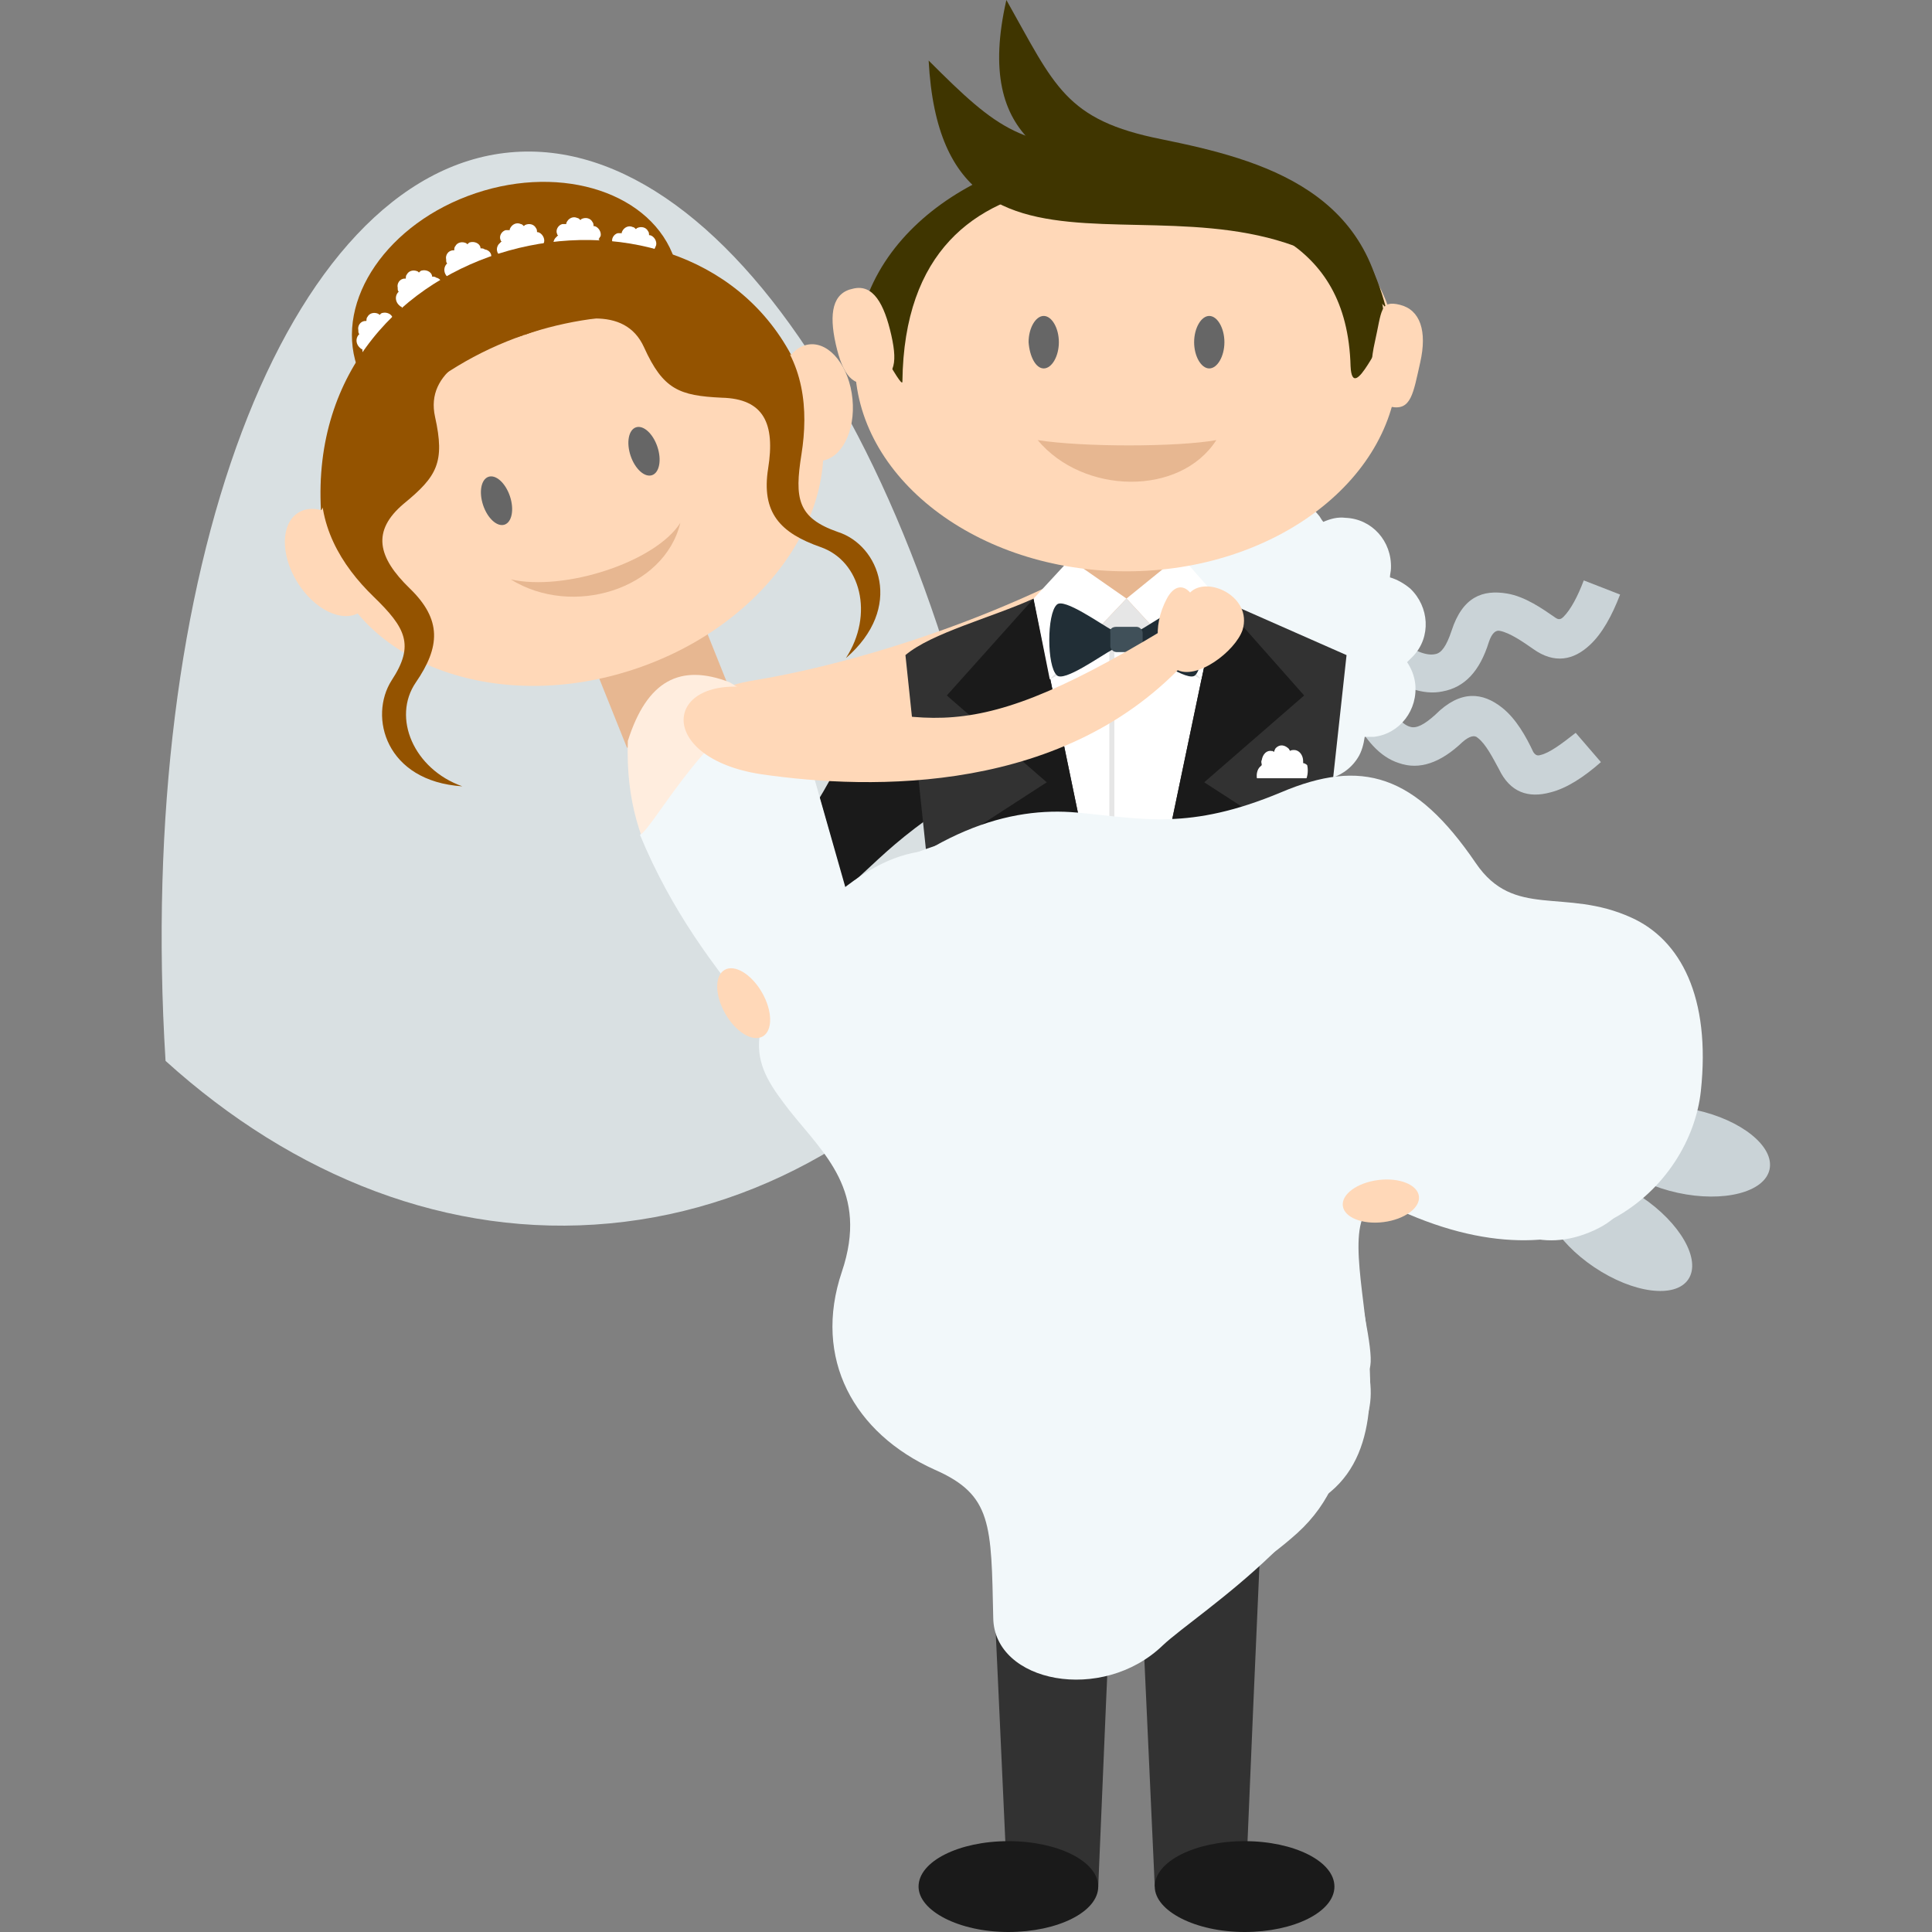 <?xml version="1.0" encoding="utf-8"?>
<!-- Generator: Adobe Illustrator 22.0.0, SVG Export Plug-In . SVG Version: 6.00 Build 0)  -->
<svg version="1.1" id="Capa_1" xmlns="http://www.w3.org/2000/svg" xmlns:xlink="http://www.w3.org/1999/xlink" x="0px" y="0px"
	 viewBox="0 0 191.4 191.4" style="enable-background:new 0 0 191.4 191.4;" xml:space="preserve">
<rect x="0" y="0" width="191.4" height="191.4" fill="#808080" stroke="none"/>
<style type="text/css">
	.st0{fill:#E6E6E6;}
	.st1{fill:#D9E0E2;}
	.st2{fill:#FFF4C7;}
	.st3{fill:#945300;}
	.st4{fill:#FFFFFF;}
	.st5{fill:#E7B791;}
	.st6{fill:#FFD8B8;}
	.st7{fill:#666666;}
	.st8{fill:#1A1A1A;}
	.st9{fill:#323232;}
	.st10{fill:#CAD3D7;}
	.st11{fill:#F2F8FA;}
	.st12{fill:#212E36;}
	.st13{fill:#405059;}
	.st14{fill:#3F3500;}
	.st15{fill:#FFEDDE;}
</style>
<g>
	<g>
		<g>
			<circle class="st0" cx="111.5" cy="70.9" r="0.6"/>
			<circle class="st0" cx="111.5" cy="78.3" r="0.6"/>
			<circle class="st0" cx="111.5" cy="85.7" r="0.6"/>
			<circle class="st0" cx="111.5" cy="93.2" r="0.6"/>
		</g>
		<path class="st1" d="M50.5,15.1c22.3-2.1,44.2,34.1,50.2,82c-10.4,13.7-24.3,22.6-40.3,24.1c-15.9,1.5-31.3-4.6-44-16.1
			C13.4,56.8,28.2,17.2,50.5,15.1z"/>
		<ellipse transform="matrix(0.948 -0.318 0.318 0.948 -8.817 18.75)" class="st2" cx="53" cy="36.4" rx="19.5" ry="10.9"/>
		<ellipse transform="matrix(0.948 -0.318 0.318 0.948 -7.203 17.853)" class="st3" cx="51.1" cy="31" rx="16.6" ry="12.5"/>
		<g>
			<path class="st4" d="M39.9,32.7c0,0,0,0.1-0.1,0.1c0.1,0.1,0.2,0.2,0.3,0.3c0.2,0.4,0.1,0.9-0.3,1.1c0,0-0.1,0-0.1,0.1
				c0,0.1,0,0.3,0,0.4c-0.1,0.4-0.5,0.7-1,0.6c0,0-0.1,0-0.1,0c-0.1,0.1-0.1,0.2-0.2,0.3c-0.4,0.3-0.9,0.2-1.2-0.1
				c0,0-0.1-0.1-0.1-0.1c-0.1,0.1-0.2,0.1-0.4,0.1c-0.5,0-0.8-0.4-0.8-0.8c0-0.1,0-0.1,0-0.1c-0.1,0-0.2-0.1-0.3-0.2
				c-0.3-0.3-0.4-0.8-0.1-1.2c0,0,0.1-0.1,0.1-0.1c-0.1-0.1-0.1-0.2-0.1-0.4c-0.1-0.4,0.2-0.9,0.7-0.9c0,0,0.1,0,0.1,0
				c0-0.1,0-0.3,0.1-0.4c0.2-0.4,0.7-0.5,1.1-0.3c0,0,0.1,0.1,0.1,0.1c0.1-0.1,0.2-0.2,0.3-0.2c0.4-0.1,0.9,0.1,1,0.5
				c0,0,0,0.1,0,0.1c0.1,0,0.3,0,0.4,0.1C39.9,31.8,40.1,32.2,39.9,32.7z"/>
			<path class="st4" d="M43.8,28.5c0,0,0,0.1-0.1,0.1c0.1,0.1,0.2,0.2,0.3,0.3c0.2,0.4,0.1,0.9-0.3,1.1c0,0-0.1,0-0.1,0.1
				c0,0.1,0,0.3,0,0.4c-0.1,0.4-0.5,0.7-1,0.6c-0.1,0-0.1,0-0.1,0c-0.1,0.1-0.1,0.2-0.2,0.3c-0.4,0.3-0.9,0.2-1.2-0.1
				c0,0-0.1-0.1-0.1-0.1c-0.1,0.1-0.2,0.1-0.4,0.1c-0.5,0-0.8-0.4-0.8-0.8c0-0.1,0-0.1,0-0.1c-0.1,0-0.2-0.1-0.3-0.2
				c-0.3-0.3-0.4-0.8-0.1-1.2c0,0,0.1-0.1,0.1-0.1c-0.1-0.1-0.1-0.2-0.1-0.4c-0.1-0.4,0.2-0.9,0.7-0.9c0,0,0.1,0,0.1,0
				c0-0.1,0-0.3,0.1-0.4c0.2-0.4,0.7-0.5,1.1-0.3c0,0,0.1,0.1,0.1,0.1c0.1-0.1,0.2-0.2,0.3-0.2c0.4-0.1,0.9,0.1,1,0.5
				c0,0,0,0.1,0,0.1c0.1,0,0.3,0,0.4,0.1C43.7,27.6,43.9,28.1,43.8,28.5z"/>
			<path class="st4" d="M48.6,25.7c0,0,0,0.1-0.1,0.1c0.1,0.1,0.2,0.2,0.3,0.3c0.2,0.4,0.1,0.9-0.3,1.1c0,0-0.1,0-0.1,0.1
				c0,0.1,0,0.3,0,0.4c-0.1,0.4-0.5,0.7-1,0.6c0,0-0.1,0-0.1,0c-0.1,0.1-0.1,0.2-0.2,0.3c-0.4,0.3-0.9,0.2-1.2-0.1
				c0,0-0.1-0.1-0.1-0.1c-0.1,0.1-0.2,0.1-0.4,0.1c-0.5,0-0.8-0.4-0.8-0.8c0,0,0-0.1,0-0.1c-0.1,0-0.2-0.1-0.3-0.2
				c-0.3-0.3-0.4-0.8-0.1-1.2c0,0,0.1-0.1,0.1-0.1c-0.1-0.1-0.1-0.2-0.1-0.4c-0.1-0.4,0.2-0.9,0.7-0.9c0,0,0.1,0,0.1,0
				c0-0.1,0-0.3,0.1-0.4c0.2-0.4,0.7-0.5,1.1-0.3c0,0,0.1,0.1,0.1,0.1c0.1-0.1,0.2-0.2,0.3-0.2c0.4-0.1,0.9,0.1,1,0.5
				c0,0,0,0.1,0,0.1c0.1,0,0.3,0,0.4,0.1C48.6,24.8,48.8,25.3,48.6,25.7z"/>
			<path class="st4" d="M60.7,25.7c0,0,0.1,0,0.1,0.1c0,0.1-0.1,0.2,0,0.4c0.1,0.4,0.5,0.8,0.9,0.7c0,0,0.1,0,0.1,0
				c0,0.1,0.1,0.2,0.2,0.3c0.3,0.3,0.9,0.3,1.2-0.1c0,0,0.1-0.1,0.1-0.1c0.1,0.1,0.2,0.1,0.4,0.1c0.5,0,0.8-0.3,0.8-0.8
				c0,0,0-0.1,0-0.1c0.1,0,0.2-0.1,0.3-0.2c0.4-0.3,0.4-0.8,0.1-1.2c0,0-0.1-0.1-0.1-0.1c0.1-0.1,0.1-0.2,0.2-0.4
				c0.1-0.4-0.2-0.9-0.6-1c-0.1,0-0.1,0-0.1,0c0-0.1,0-0.3-0.1-0.4c-0.2-0.4-0.7-0.5-1.1-0.3c0,0-0.1,0.1-0.1,0.1
				c-0.1-0.1-0.2-0.2-0.3-0.2c-0.4-0.2-0.9,0-1.1,0.5c0,0,0,0.1,0,0.1c-0.1,0-0.3,0-0.4,0c-0.4,0.1-0.7,0.6-0.5,1c0,0,0,0.1,0.1,0.1
				c-0.1,0.1-0.2,0.2-0.3,0.3C60.2,24.9,60.3,25.4,60.7,25.7z"/>
			<path class="st4" d="M55.2,24.7c0,0,0.1,0,0.1,0.1c0,0.1-0.1,0.2,0,0.4c0.1,0.4,0.5,0.8,0.9,0.7c0,0,0.1,0,0.1,0
				c0,0.1,0.1,0.2,0.2,0.3c0.3,0.3,0.9,0.3,1.2-0.1c0,0,0.1-0.1,0.1-0.1c0.1,0.1,0.2,0.1,0.4,0.1c0.5,0,0.8-0.3,0.8-0.8
				c0,0,0-0.1,0-0.1c0.1,0,0.2-0.1,0.3-0.2c0.4-0.3,0.4-0.8,0.1-1.2c0,0-0.1-0.1-0.1-0.1c0.1-0.1,0.1-0.2,0.2-0.3
				c0.1-0.4-0.2-0.9-0.6-1c0,0-0.1,0-0.1,0c0-0.1,0-0.3-0.1-0.4c-0.2-0.4-0.7-0.5-1.1-0.3c0,0-0.1,0.1-0.1,0.1
				c-0.1-0.1-0.2-0.2-0.3-0.2c-0.4-0.2-0.9,0-1.1,0.5c0,0,0,0.1,0,0.1c-0.1,0-0.3,0-0.4,0c-0.4,0.1-0.7,0.6-0.5,1c0,0,0,0.1,0.1,0.1
				c-0.1,0.1-0.2,0.2-0.3,0.3C54.7,24,54.8,24.5,55.2,24.7z"/>
			<path class="st4" d="M49.6,25.4c0,0,0.1,0,0.1,0.1c0,0.1-0.1,0.3,0,0.4c0.1,0.4,0.5,0.8,0.9,0.7c0,0,0.1,0,0.1,0
				c0,0.1,0.1,0.2,0.2,0.3c0.3,0.3,0.9,0.3,1.2-0.1c0,0,0.1-0.1,0.1-0.1c0.1,0.1,0.2,0.1,0.4,0.1c0.5,0,0.8-0.3,0.8-0.8
				c0,0,0-0.1,0-0.1c0.1,0,0.2-0.1,0.3-0.2c0.4-0.3,0.4-0.8,0.1-1.2c0,0-0.1-0.1-0.1-0.1c0.1-0.1,0.1-0.2,0.2-0.4
				c0.1-0.4-0.2-0.9-0.6-1c-0.1,0-0.1,0-0.1,0c0-0.1,0-0.3-0.1-0.4c-0.2-0.4-0.7-0.5-1.1-0.3c0,0-0.1,0.1-0.1,0.1
				c-0.1-0.1-0.2-0.2-0.3-0.2c-0.4-0.2-0.9,0-1.1,0.5c0,0,0,0.1,0,0.1c-0.1,0-0.3,0-0.4,0c-0.4,0.1-0.7,0.6-0.5,1c0,0,0,0.1,0.1,0.1
				c-0.1,0.1-0.2,0.2-0.3,0.3C49.1,24.6,49.2,25.1,49.6,25.4z"/>
		</g>
		
			<rect x="58.7" y="56.1" transform="matrix(0.928 -0.372 0.372 0.928 -19.324 28.645)" class="st5" width="11.6" height="16.4"/>
		<ellipse transform="matrix(0.948 -0.318 0.318 0.948 -12.217 20.498)" class="st6" cx="56.7" cy="47.7" rx="25.4" ry="19.6"/>
		<path class="st3" d="M31.8,50.6c12.5-22.3,36.4-22,46.6-15.4C67.5,14.8,30.2,22.8,31.8,50.6z"/>
		<g>
			
				<ellipse transform="matrix(0.948 -0.318 0.318 0.948 -10.898 22.618)" class="st7" cx="63.8" cy="44.7" rx="1.4" ry="2.5"/>
			<ellipse transform="matrix(0.948 -0.318 0.318 0.948 -13.224 18.23)" class="st7" cx="49.2" cy="49.6" rx="1.4" ry="2.5"/>
		</g>
		<path class="st5" d="M67.4,51.8c-2.5,3.9-11.5,6.8-16.8,5.6C56.7,61.2,65.8,58.4,67.4,51.8z"/>
		<ellipse transform="matrix(0.852 -0.524 0.524 0.852 -24.364 25.352)" class="st6" cx="32.6" cy="55.7" rx="3.7" ry="5.8"/>
		<path class="st3" d="M45.8,77.9c-4.8-1.7-7-6.8-4.6-10.3c2.4-3.5,2.6-6.2-0.6-9.3c-3.2-3.1-3.8-5.7-0.6-8.4
			c3.3-2.7,4.1-4.1,3.1-8.6c-1-4.5,3.8-6.7,8.8-8.1c-6.4,0.6-12.1,1.5-14.4,5.3c-2.3,3.8-5,3.2-5.6,8.3c-0.6,5.1,1.9,9.2,5.1,12.3
			c3.2,3.1,4.1,4.8,1.8,8.3C36.5,71,38.2,77.4,45.8,77.9z"/>
		
			<ellipse transform="matrix(0.995 -9.589913e-02 9.589913e-02 0.995 -3.45 7.933)" class="st6" cx="80.8" cy="39.9" rx="3.7" ry="5.8"/>
		<path class="st3" d="M83.8,65.2c2.8-4.3,1.5-9.6-2.5-11s-5.9-3.4-5.2-7.8c0.7-4.4-0.4-6.9-4.6-7c-4.2-0.2-5.8-0.8-7.7-5
			c-1.9-4.2-7.1-3-11.9-1.2c5.5-3.4,10.6-6.1,14.7-4.4s5.9-0.5,9.5,3.3c3.6,3.7,4,8.5,3.3,12.9c-0.7,4.4-0.4,6.3,3.6,7.7
			C87.1,54,89.6,60.2,83.8,65.2z"/>
		<path class="st8" d="M89.7,64.3c-7,10.4-6.5,14.1-17.8,27.5l2.5,3.6c12.3-8.8,11-9.8,18.8-15.2C97.4,77.3,93.8,66.4,89.7,64.3z"/>
		<g>
			<path class="st9" d="M114.4,186.9c-1.1-24.1-2.2-48.2-3.4-72.3c5.2,0,10.4,0,15.6,0c-1.1,24.1-2.2,48.2-3.2,72.3
				C120.4,186.9,117.4,186.9,114.4,186.9z"/>
			<path class="st9" d="M99.8,186.9c-1.1-24.1-2.2-48.2-3.4-72.3c5.2,0,10.4,0,15.6,0c-1.1,24.1-2.2,48.2-3.2,72.3
				C105.8,186.9,102.8,186.9,99.8,186.9z"/>
		</g>
		<rect x="95.1" y="115.5" class="st8" width="32.6" height="3.4"/>
		<g>
			<path class="st6" d="M74.7,67.4c12.1-2,29.2-7.8,41.8-16.5l2.3,3.5C108.1,64,90.1,73.8,81,76.5C70,79.6,62.4,69.4,74.7,67.4z"/>
			<path class="st6" d="M116,46.8c1.1-1,2-0.8,2.4,0.2c1.5-1.7,3.9-1.8,4.7-0.9c1.6,1.7,0.9,4.8-1.4,7c-2.3,2.1-5.5,2.4-7.1,0.7
				C113,52,113.7,48.9,116,46.8z"/>
		</g>
		<g>
			<path class="st10" d="M137.1,68.9c0.9,1.8,1.8,2.9,2.6,3.1l0,0c0.6,0.2,1.4-0.2,2.5-1.2c2.5-2.5,4.7-2.2,6.6-0.7
				c1.4,1.1,2.4,2.9,3.1,4.4c0.2,0.3,0.4,0.4,0.7,0.3c0.9-0.2,2.1-1.1,3.5-2.2l2.5,2.9c-1.7,1.5-3.4,2.6-5,3c-2.2,0.6-4,0-5.1-2.3
				c-0.6-1.1-1.3-2.5-2.1-3.1c-0.3-0.3-0.8-0.2-1.5,0.4c-2.2,2.1-4.3,2.8-6.3,2.1v0c-1.9-0.6-3.4-2.3-4.8-5.1L137.1,68.9z"/>
			<path class="st10" d="M138.4,63.3c1.7,1.2,2.9,1.7,3.8,1.5c0.6-0.1,1.1-0.8,1.6-2.3c1.1-3.4,3.1-4.1,5.5-3.7
				c1.8,0.3,3.5,1.5,4.8,2.4c0.3,0.2,0.5,0.2,0.8-0.1c0.7-0.7,1.4-2,2-3.6l3.6,1.4c-0.8,2.1-1.8,3.9-3,5c-1.6,1.5-3.5,1.9-5.6,0.4
				c-1-0.7-2.3-1.6-3.3-1.8c-0.4-0.1-0.8,0.2-1.1,1.1c-0.9,2.9-2.4,4.5-4.6,4.9c-1.9,0.4-4.1-0.4-6.6-2.2L138.4,63.3z"/>
			<path class="st11" d="M130.6,51c0.2,0.2,0.3,0.5,0.5,0.7c0.7-0.3,1.4-0.5,2.2-0.4c2.6,0.1,4.6,2.3,4.5,5c0,0.3-0.1,0.6-0.1,0.9
				c0.7,0.2,1.4,0.6,2,1.1c1.9,1.8,2.1,4.8,0.3,6.7c-0.2,0.2-0.4,0.4-0.6,0.6c0.4,0.6,0.7,1.3,0.8,2.1c0.3,2.6-1.5,5-4.1,5.3
				c-0.3,0-0.6,0-0.9,0c-0.1,0.7-0.3,1.5-0.7,2.1c-1.4,2.2-4.4,2.9-6.6,1.4c-0.2-0.2-0.5-0.3-0.7-0.5c-0.5,0.5-1.2,0.9-1.9,1.1
				c-2.5,0.8-5.2-0.6-5.9-3.1c-0.1-0.3-0.1-0.6-0.2-0.8c-0.7,0.1-1.5-0.1-2.2-0.4c-2.4-1-3.6-3.8-2.6-6.2c0.1-0.3,0.2-0.5,0.4-0.8
				c-0.6-0.4-1.1-1-1.5-1.7c-1.2-2.3-0.3-5.2,2-6.4c0.3-0.1,0.5-0.2,0.8-0.3c-0.2-0.7-0.2-1.5,0-2.2c0.6-2.6,3.1-4.2,5.7-3.6
				c0.3,0.1,0.6,0.2,0.8,0.3c0.3-0.7,0.8-1.3,1.4-1.7C126,48.6,129,49,130.6,51z"/>
		</g>
		<path class="st9" d="M127.7,117.1l5.7-52.2l-12.7-5.6h-18.3c-4.2,1.9-10.1,3.4-12.7,5.6l5.5,52.2
			C95.1,117.1,127.7,117.1,127.7,117.1z"/>
		<g>
			<path class="st4" d="M129.3,77.4c0,0.1-0.1,0.1-0.1,0.1c0.1,0.1,0.1,0.3,0.2,0.5c0.1,0.6-0.2,1.2-0.7,1.3c-0.1,0-0.1,0-0.2,0
				c0,0.2,0,0.3-0.1,0.5c-0.2,0.5-0.8,0.7-1.2,0.4c0,0-0.1-0.1-0.1-0.1c-0.1,0.1-0.2,0.2-0.3,0.3c-0.5,0.2-1-0.1-1.1-0.7
				c0-0.1,0-0.1,0-0.2c-0.1,0-0.3,0-0.4-0.1c-0.5-0.2-0.7-0.8-0.5-1.4c0-0.1,0-0.1,0.1-0.2c-0.1-0.1-0.2-0.2-0.3-0.4
				c-0.2-0.5-0.1-1.2,0.3-1.5c0,0,0.1-0.1,0.1-0.1c0-0.2-0.1-0.3,0-0.5c0.1-0.6,0.5-1,1-0.9c0.1,0,0.1,0,0.2,0.1
				c0.1-0.2,0.1-0.3,0.2-0.4c0.4-0.4,0.9-0.3,1.3,0.1c0,0.1,0.1,0.1,0.1,0.2c0.1-0.1,0.3-0.1,0.4-0.1c0.5,0,0.9,0.5,0.9,1.1
				c0,0.1,0,0.1,0,0.2c0.1,0,0.3,0.1,0.4,0.2C129.6,76.2,129.6,76.9,129.3,77.4z"/>
			<rect x="123.6" y="77.1" class="st9" width="6.4" height="3.7"/>
		</g>
		<polygon class="st4" points="102.4,59.3 111.5,103.3 120.7,59.3 		"/>
		<rect x="109.9" y="63" class="st0" width="0.5" height="36.5"/>
		<g>
			<polygon class="st8" points="102.4,59.3 93.8,68.9 103.7,77.5 96.6,82.1 111.5,103.3 			"/>
			<polygon class="st8" points="120.7,59.3 129.2,68.9 119.3,77.5 126.4,82.1 111.5,103.3 			"/>
		</g>
		<polygon class="st8" points="110.4,117.1 112.9,117.1 112.9,101.4 111.5,102.7 110.4,101.6 		"/>
		<rect x="105.8" y="45.7" class="st5" width="11.6" height="16.4"/>
		<polygon class="st4" points="102.4,59.3 106,55.4 111.6,59.3 104,67.3 		"/>
		<polygon class="st4" points="120.7,59.3 116.9,55 111.6,59.3 119,67.3 		"/>
		<polygon class="st0" points="104,67.3 111.6,63.3 119,67.3 111.6,59.3 		"/>
		<g>
			<g>
				<path class="st12" d="M112.8,62.5c1.3-0.7,4.9-3.3,5.6-2.6c1,0.9,1,6.1,0,7c-0.7,0.7-4.3-1.9-5.6-2.6
					C112.4,63.7,112.4,62.9,112.8,62.5z"/>
				<path class="st12" d="M110.3,62.5c-1.3-0.7-4.9-3.3-5.6-2.6c-1,0.9-1,6.1,0,7c0.7,0.7,4.3-1.9,5.6-2.6
					C110.7,63.7,110.7,62.9,110.3,62.5z"/>
			</g>
			<path class="st13" d="M110.6,62.1h2c0.3,0,0.6,0.3,0.6,0.6V64c0,0.3-0.3,0.6-0.6,0.6h-2c-0.3,0-0.6-0.3-0.6-0.6v-1.3
				C109.9,62.3,110.2,62.1,110.6,62.1z"/>
		</g>
		<path class="st8" d="M99.9,191.4c4.9,0,8.9-2,8.9-4.5c0-2.5-4-4.5-8.9-4.5c-4.9,0-8.9,2-8.9,4.5C91,189.3,95,191.4,99.9,191.4z"/>
		<path class="st8" d="M123.3,191.4c4.9,0,8.9-2,8.9-4.5c0-2.5-4-4.5-8.9-4.5s-8.9,2-8.9,4.5C114.4,189.3,118.4,191.4,123.3,191.4z"
			/>
		<path class="st6" d="M111.6,56.6c14.8,0,26.9-9.3,26.9-20.7s-12.1-20.7-26.9-20.7s-26.9,9.3-26.9,20.7
			C84.7,47.3,96.8,56.6,111.6,56.6z"/>
		<g>
			<path class="st7" d="M103.4,36.5c0.8,0,1.5-1.2,1.5-2.6c0-1.4-0.7-2.6-1.5-2.6c-0.8,0-1.5,1.2-1.5,2.6
				C102,35.3,102.6,36.5,103.4,36.5z"/>
			<path class="st7" d="M119.8,36.5c0.8,0,1.5-1.2,1.5-2.6c0-1.4-0.7-2.6-1.5-2.6c-0.8,0-1.5,1.2-1.5,2.6
				C118.3,35.3,119,36.5,119.8,36.5z"/>
		</g>
		<path class="st14" d="M128.8,21c-11.4-3.2-39.1-9-39.4,16.8c0,1-3.6-6.3-4.3-5.5c2.3-12.3,17.5-19.2,30.4-17.4
			C120.4,15.6,124.7,16.8,128.8,21z"/>
		<path class="st5" d="M120.5,43.6c-3.9,0.7-13.3,0.7-17.7,0C107.3,49,116.9,49.2,120.5,43.6z"/>
		<path class="st14" d="M137.3,30.5C121.4,12.7,93.5,34.3,92,6c6.9,6.9,9.3,8.8,19.1,8.5C118.1,14.3,133.4,15.3,137.3,30.5z"/>
		<path class="st14" d="M137.3,33.7c-0.3-1-3.3,6.6-3.5,2.6C133.1,10.4,93.2,28.5,99.7,0c4.8,8.5,5.8,11.9,15.4,13.8
			C124.9,15.8,136.9,18.9,137.3,33.7z"/>
		<path class="st6" d="M82.8,34.1c-0.7-3.1-0.3-5.1,1.7-5.5c2-0.5,3.1,1.5,3.8,4.6s0.2,4.2-1.8,4.7S83.5,37.2,82.8,34.1z"/>
		<path class="st6" d="M136.2,33.9c0.7-3.1,0.5-4.2,2.5-3.7c2,0.5,2.7,2.6,2,5.7s-0.9,4.8-2.9,4.4S135.5,37,136.2,33.9z"/>
		<path class="st15" d="M76.2,101.1c-8.2-10.4-14.4-15.8-14-27.7c1.9-6,5.2-7.7,10.1-5.8c3.8,2.5,6.2,1.8,7.8,7.6l6.1,21.6
			L76.2,101.1z"/>
		<path class="st11" d="M63.4,82.7c1.3-0.5,7.7-12.9,14.2-13.1c1.1,1.7,2,3.6,2.5,5.5l6.1,21.4l0.1,0.2l-11.1,4.5
			C70.7,95.8,66.5,90.2,63.4,82.7z"/>
		
			<ellipse transform="matrix(0.213 -0.977 0.977 0.213 20.031 253.018)" class="st10" cx="167.1" cy="114.1" rx="4.2" ry="8.4"/>
		
			<ellipse transform="matrix(0.557 -0.83 0.83 0.557 -30.399 187.183)" class="st10" cx="160.4" cy="122.1" rx="4.2" ry="8.4"/>
		<g>
			<path class="st11" d="M82.1,92.1c9.9-10,18-12.2,24.6-11.6c6.5,0.6,11.1,1.8,20.2-2c8-3.4,13.3-1.8,19.3,7
				c3.8,5.6,8.8,2.4,15.4,5.4c4.9,2.2,7.9,7.9,6.9,17.2c-1,9.3-11.8,20.5-30.7,11.4c-7.7-3.7-1.2,11.1-2.3,18.7
				c-1.8,12.4-16.8,21.5-20.3,24.8c-6,5.8-16.7,3.7-16.8-2.7c-0.2-9.3-0.1-12.2-5.8-14.7c-8-3.6-12.1-11-9.2-19.6
				c2.7-8-1.8-11.7-5.2-16C74.9,105.7,72.2,102.1,82.1,92.1z"/>
			<path class="st11" d="M80.9,91.3c7.8-7.8,15.4-9.2,22-8.2c6.5,1,12.3,4.2,18.5-0.2c8.1-5.7,15.2-3.6,22.1,4.6
				c4.4,5.2,6.5,4.8,13.6,4.5c4.4-0.2,14.2,14.4,9.5,20.7c-4.7,6.4-8.3,11-29,6.3c-14.9-3.4,4.4,20.7-9.1,32.9
				c-13.5,12.1-22.9,3.8-23.5-1.4c-0.9-7.6-1.1-9.8-6.9-12.5c-8.2-3.8-12.7-10.5-10.8-17.6c1.8-6.7-3.1-10.5-7-14.5
				C76.5,102.2,73.2,99.1,80.9,91.3z"/>
			<path class="st11" d="M79.9,91.3c9.2-9.2,13.6-7.2,20.1-6c6.4,1.2,12.2,4.4,17.7,1.2c7.2-4.3,14.3-2,21.8,5.5
				c4.7,4.7,6.8,4.6,13.7,4.6c4.6,0,15.3,13,11.4,18.5c-4,5.4-5.1,9-24.9,4c-12-3,2.3,20.2-7.9,28.7c-10.2,8.5-22,0.3-22.8-4
				c-1.2-6.3-1.6-8.3-7.4-11c-8.2-3.8-13-9.9-11.9-15.9C91.8,105.7,70.8,100.5,79.9,91.3z"/>
			<path class="st11" d="M77.9,91.7c3.8-3.7,10.7-4.3,16.9-2.6c6.2,1.7,12,5.1,16.1,3.7c5.4-1.9,12.4,0.8,20.8,7.2
				c5.2,3.9,7.1,4.1,13.4,5c4.3,0.6,23.6,12,12.8,16.9c-10.8,4.9-15.5-10.4-27-6.8c-7,2.2,8,17.9,4.3,25.8
				c-3.7,7.8-16.9-5.4-18.4-8.4c-2.1-4.3-2.9-5.8-8.7-8.6c-8.3-4.1-13.8-9.2-14.2-13.4c-0.4-4-5.7-7.8-10.5-10.8
				C78.7,96.8,74.1,95.4,77.9,91.7z"/>
			<path class="st11" d="M76.6,91.9c2.1-2,8.8-2.4,14.9-0.4c6,2,11.9,5.4,15.1,5c4.1-0.4,10.9,2.8,19.8,8.6c5.4,3.5,7.2,4,12.8,5.4
				c3.9,1,19.3,11.8,14,11.8c-8.9-0.1-15.3-7.8-18.3-5.7c-3.6,2.6,2.8,19.7,0.3,19.3c-4.6-0.8-10.4-7.9-12.4-10.2
				c-2.9-3.3-4.2-4.4-10-7.4c-8.4-4.3-14.5-8.9-15.9-11.9c-1.4-3-6.9-6.6-12.1-9.2C79.6,94.7,74.5,94,76.6,91.9z"/>
		</g>
		<ellipse transform="matrix(0.868 -0.496 0.496 0.868 -39.599 49.658)" class="st6" cx="73.7" cy="99.4" rx="2.1" ry="3.8"/>
		<path class="st6" d="M74.9,68.2c16.8,2.7,19.2,7,40.5-5.9l2.4,2.9c-12.1,13.5-31.4,13.1-42.4,11.5C64.9,75.1,65.6,66.7,74.9,68.2z
			"/>
		<path class="st6" d="M115.6,59.3c0.7-1.3,1.6-1.4,2.3-0.6c1.7-1.7,6.2,0.4,5.2,3.7c-0.7,2.1-4.6,5.1-6.6,3.9
			C114.5,65.3,114.1,62.1,115.6,59.3z"/>
		<ellipse transform="matrix(0.992 -0.126 0.126 0.992 -13.899 18.176)" class="st6" cx="136.8" cy="119" rx="3.8" ry="2.1"/>
	</g>
</g>
</svg>
